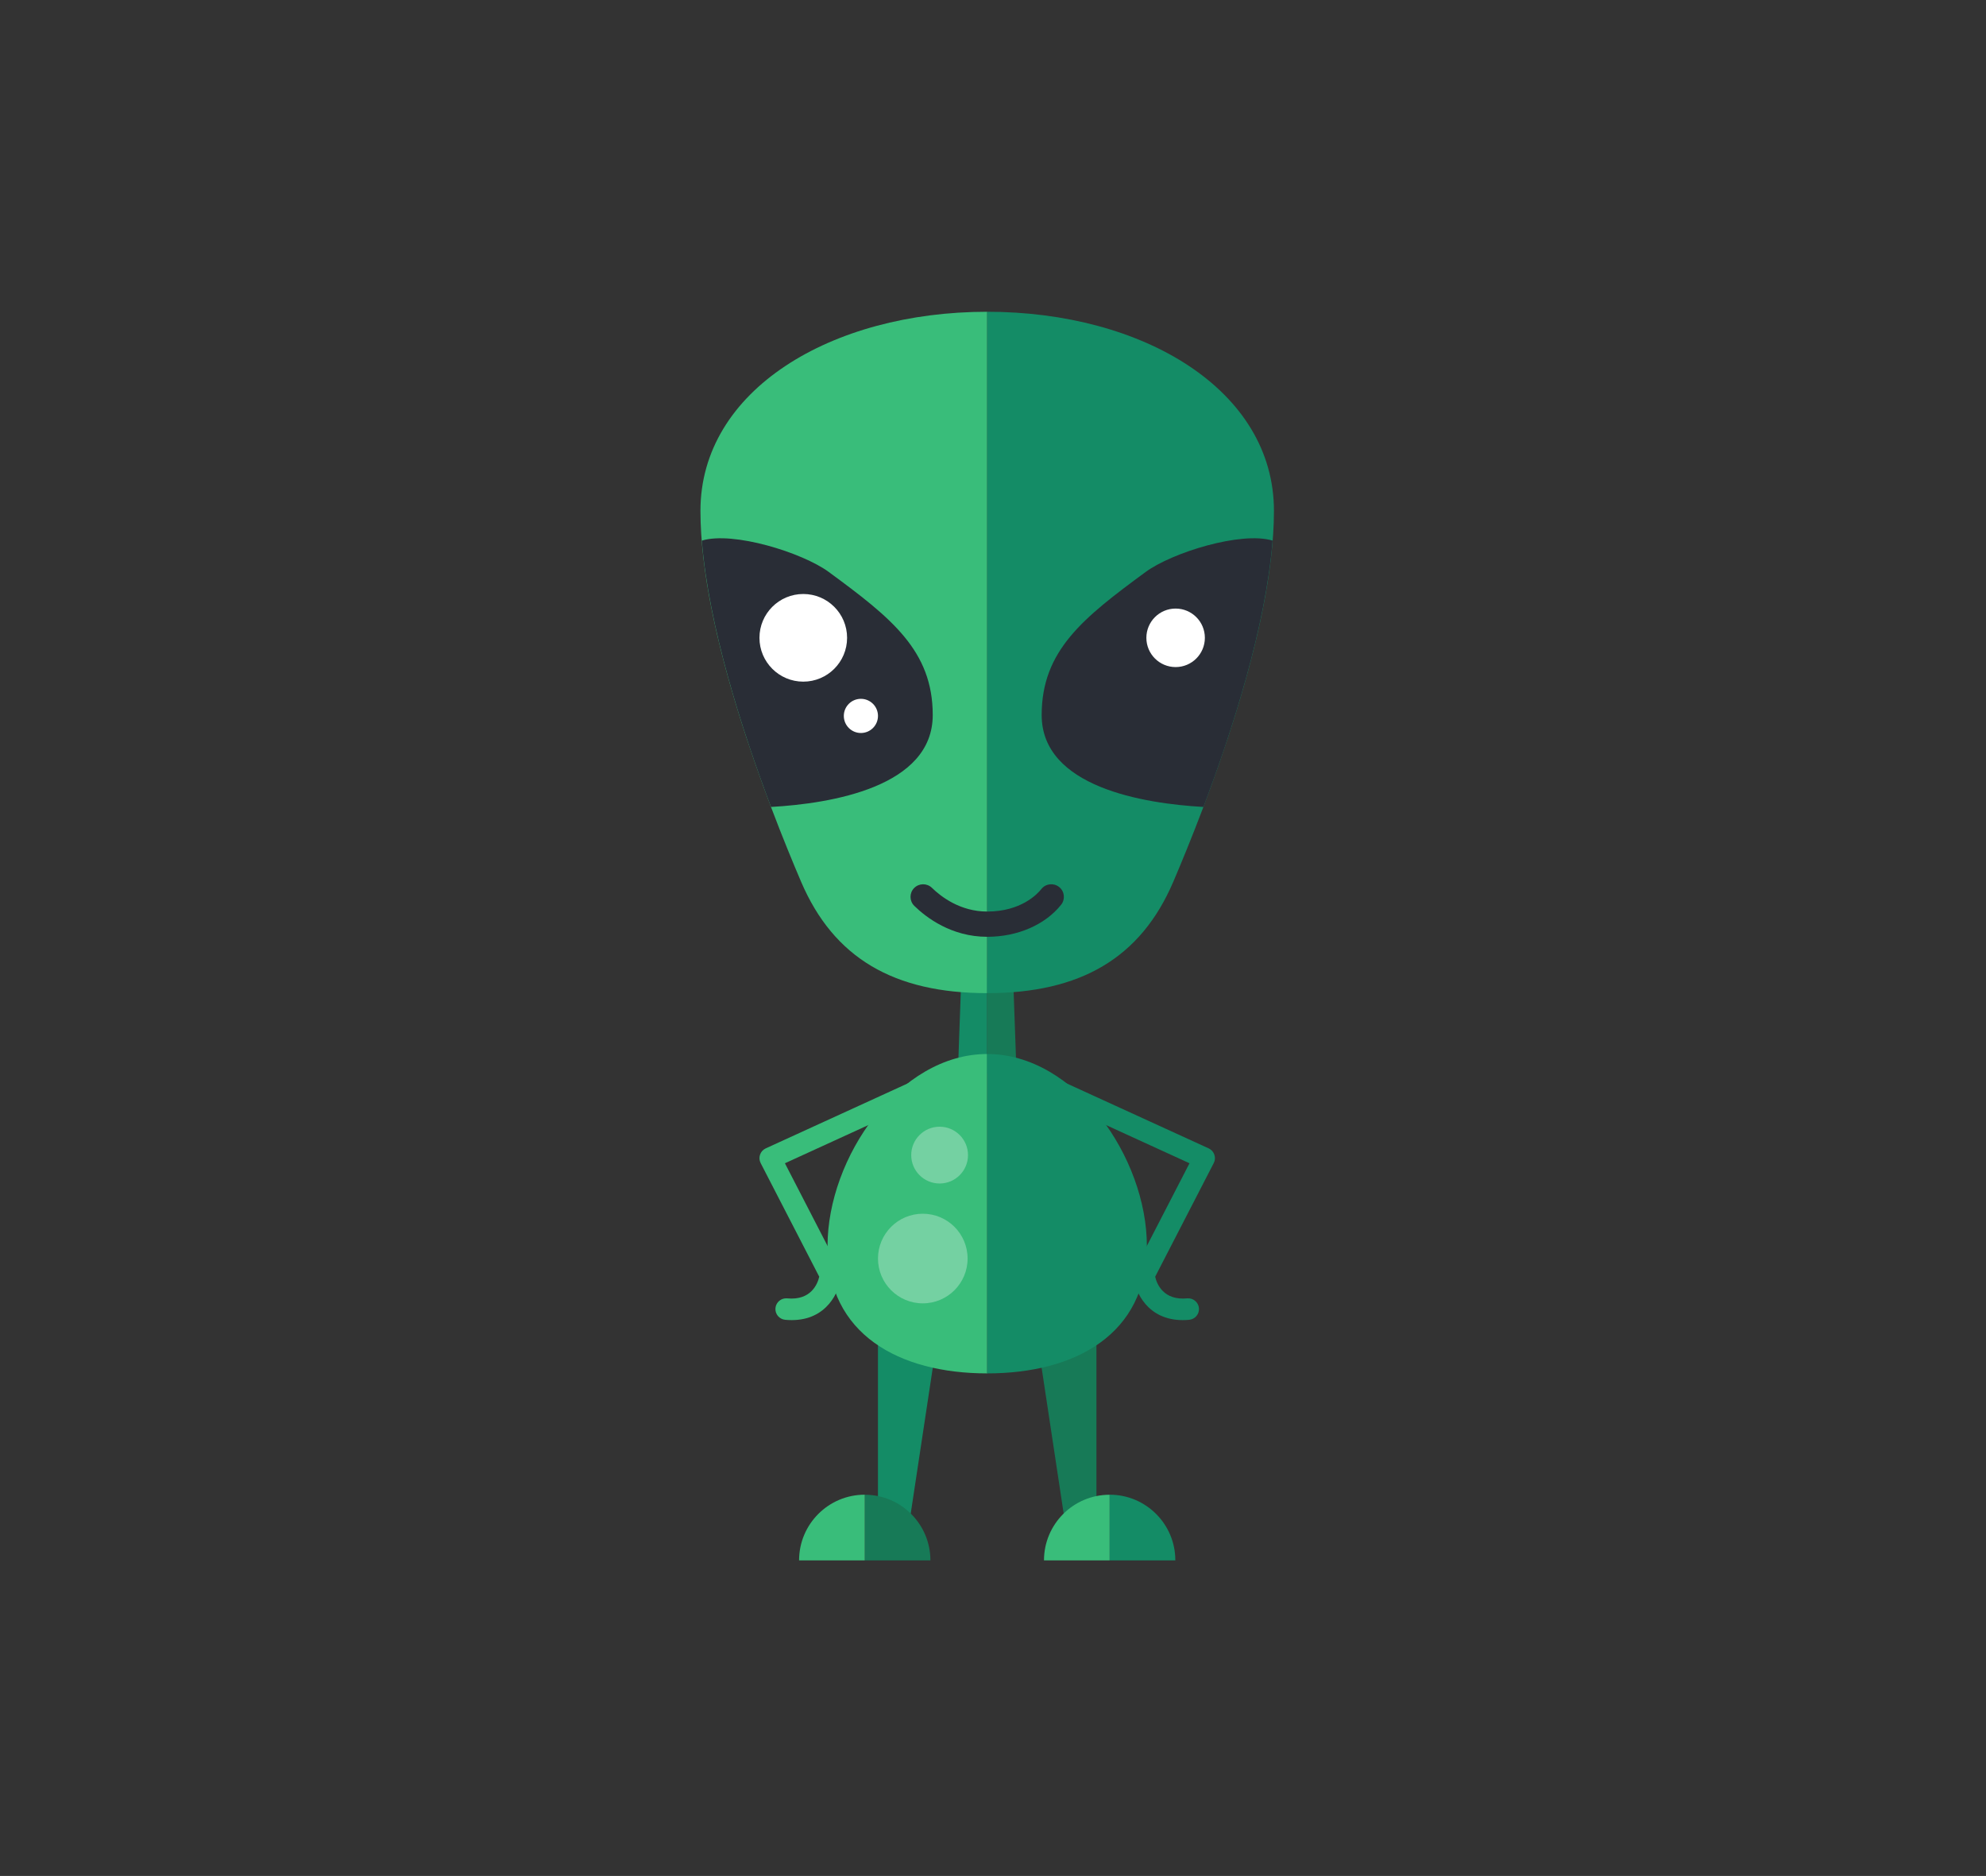 <?xml version="1.0" encoding="utf-8"?>
<!-- Generator: Adobe Illustrator 16.0.0, SVG Export Plug-In . SVG Version: 6.00 Build 0)  -->
<!DOCTYPE svg PUBLIC "-//W3C//DTD SVG 1.1//EN" "http://www.w3.org/Graphics/SVG/1.1/DTD/svg11.dtd">
<svg version="1.1" id="Space" xmlns="http://www.w3.org/2000/svg" xmlns:xlink="http://www.w3.org/1999/xlink" x="0px" y="0px"
	 width="128px" height="120.881px" viewBox="0 0 128 120.881" enable-background="new 0 0 128 120.881" xml:space="preserve">
<rect x="0" y="0" width="128" height="120.881" fill="#333333" stroke="none"/>
<g>
	<polygon fill="#148C66" points="58.481,98.956 56.586,98.956 56.586,85.222 60.559,85.222 	"/>
	<path fill="#177A57" d="M59.966,100.548c0-2.338-1.895-4.232-4.232-4.232v4.232H59.966z"/>
	<path fill="#39BD7A" d="M55.734,96.313c-2.338,0-4.233,1.896-4.233,4.234h4.233V96.313z"/>
	<polygon fill="#148C66" points="61.736,69.175 63.626,69.175 63.626,62.993 61.957,62.993 	"/>
	<path fill="#39BD7A" d="M63.626,63.995c-5.998,0-9.889-2.252-11.997-7.184c-2.107-4.93-6.484-16.115-6.484-23.896
		s8.43-12.826,18.481-12.826C63.626,35.106,63.626,63.995,63.626,63.995z"/>
	<path fill="#39BD7A" d="M63.626,67.917c-5.683,0-10.29,6.686-10.29,12.367c0,5.684,4.607,8.213,10.29,8.213V67.917z"/>
	<path fill="#292D36" d="M53.415,36.856c-1.705-1.252-6.17-2.637-8.181-2.021c0.436,5.506,2.571,12.172,4.458,17.162
		c3.875-0.219,10.424-1.285,10.424-5.924C60.116,41.921,57.44,39.813,53.415,36.856z"/>
	<path fill="#39BD7A" d="M51.027,85.063c-0.135,0-0.277-0.006-0.423-0.02c-0.38-0.037-0.661-0.373-0.625-0.756
		c0.036-0.381,0.379-0.66,0.754-0.625c1.536,0.15,1.962-0.932,2.068-1.395l-3.776-7.322c-0.087-0.168-0.101-0.365-0.039-0.543
		c0.062-0.18,0.194-0.326,0.366-0.404l9.912-4.533c0.349-0.16,0.759-0.006,0.917,0.342c0.159,0.348,0.006,0.758-0.341,0.916
		l-9.251,4.234l3.549,6.881c0.062,0.121,0.088,0.258,0.073,0.393C54.1,83.249,53.288,85.063,51.027,85.063z"/>
	<polygon fill="#177A57" points="68.771,98.956 70.667,98.956 70.667,85.222 66.693,85.222 	"/>
	<path fill="#39BD7A" d="M67.286,100.548c0-2.338,1.896-4.232,4.233-4.232v4.232H67.286z"/>
	<path fill="#148C66" d="M71.52,96.313c2.338,0,4.232,1.896,4.232,4.234H71.52V96.313z"/>
	<polygon fill="#177A57" points="65.518,69.175 63.626,69.175 63.626,62.993 65.297,62.993 	"/>
	<path fill="#148C66" d="M63.626,63.995c5.998,0,9.89-2.252,11.997-7.184c2.107-4.93,6.484-16.115,6.484-23.896
		s-8.431-12.826-18.481-12.826C63.626,35.106,63.626,63.995,63.626,63.995z"/>
	<path fill="#148C66" d="M63.626,67.917c5.685,0,10.291,6.686,10.291,12.367c0,5.684-4.606,8.213-10.291,8.213V67.917z"/>
	<path fill="#292D36" d="M73.838,36.856c1.705-1.252,6.17-2.637,8.182-2.021c-0.437,5.506-2.571,12.172-4.459,17.162
		c-3.873-0.219-10.424-1.285-10.424-5.924C67.137,41.921,69.813,39.813,73.838,36.856z"/>
	<path fill="#148C66" d="M76.225,85.063c0.137,0,0.277-0.006,0.424-0.02c0.379-0.037,0.66-0.373,0.625-0.756
		c-0.037-0.381-0.381-0.66-0.754-0.625c-1.537,0.15-1.963-0.932-2.068-1.395l3.775-7.322c0.088-0.168,0.102-0.365,0.039-0.543
		c-0.062-0.18-0.192-0.326-0.365-0.404l-9.912-4.533c-0.35-0.16-0.758-0.006-0.918,0.342c-0.158,0.348-0.006,0.758,0.343,0.916
		l9.251,4.234l-3.551,6.881c-0.062,0.121-0.086,0.258-0.071,0.393C73.152,83.249,73.965,85.063,76.225,85.063z"/>
	<path fill="#292D36" d="M63.626,60.364c-2.313,0-3.936-1.248-4.697-1.992c-0.321-0.313-0.328-0.828-0.014-1.148
		s0.83-0.326,1.15-0.014c0.584,0.57,1.824,1.527,3.561,1.527c2.166,0,3.222-1.111,3.493-1.453c0.279-0.352,0.791-0.408,1.143-0.129
		s0.408,0.791,0.129,1.143C67.359,59.593,65.579,60.364,63.626,60.364z"/>
	<circle opacity="0.3" fill="#FFFFFF" enable-background="new    " cx="60.559" cy="74.431" r="1.83"/>
	<circle opacity="0.3" fill="#FFFFFF" enable-background="new    " cx="59.475" cy="81.096" r="2.888"/>
	<circle fill="#FFFFFF" cx="51.772" cy="41.099" r="2.824"/>
	<circle fill="#FFFFFF" cx="55.486" cy="46.131" r="1.101"/>
	<circle fill="#FFFFFF" cx="75.77" cy="41.099" r="1.885"/>
</g>
</svg>
